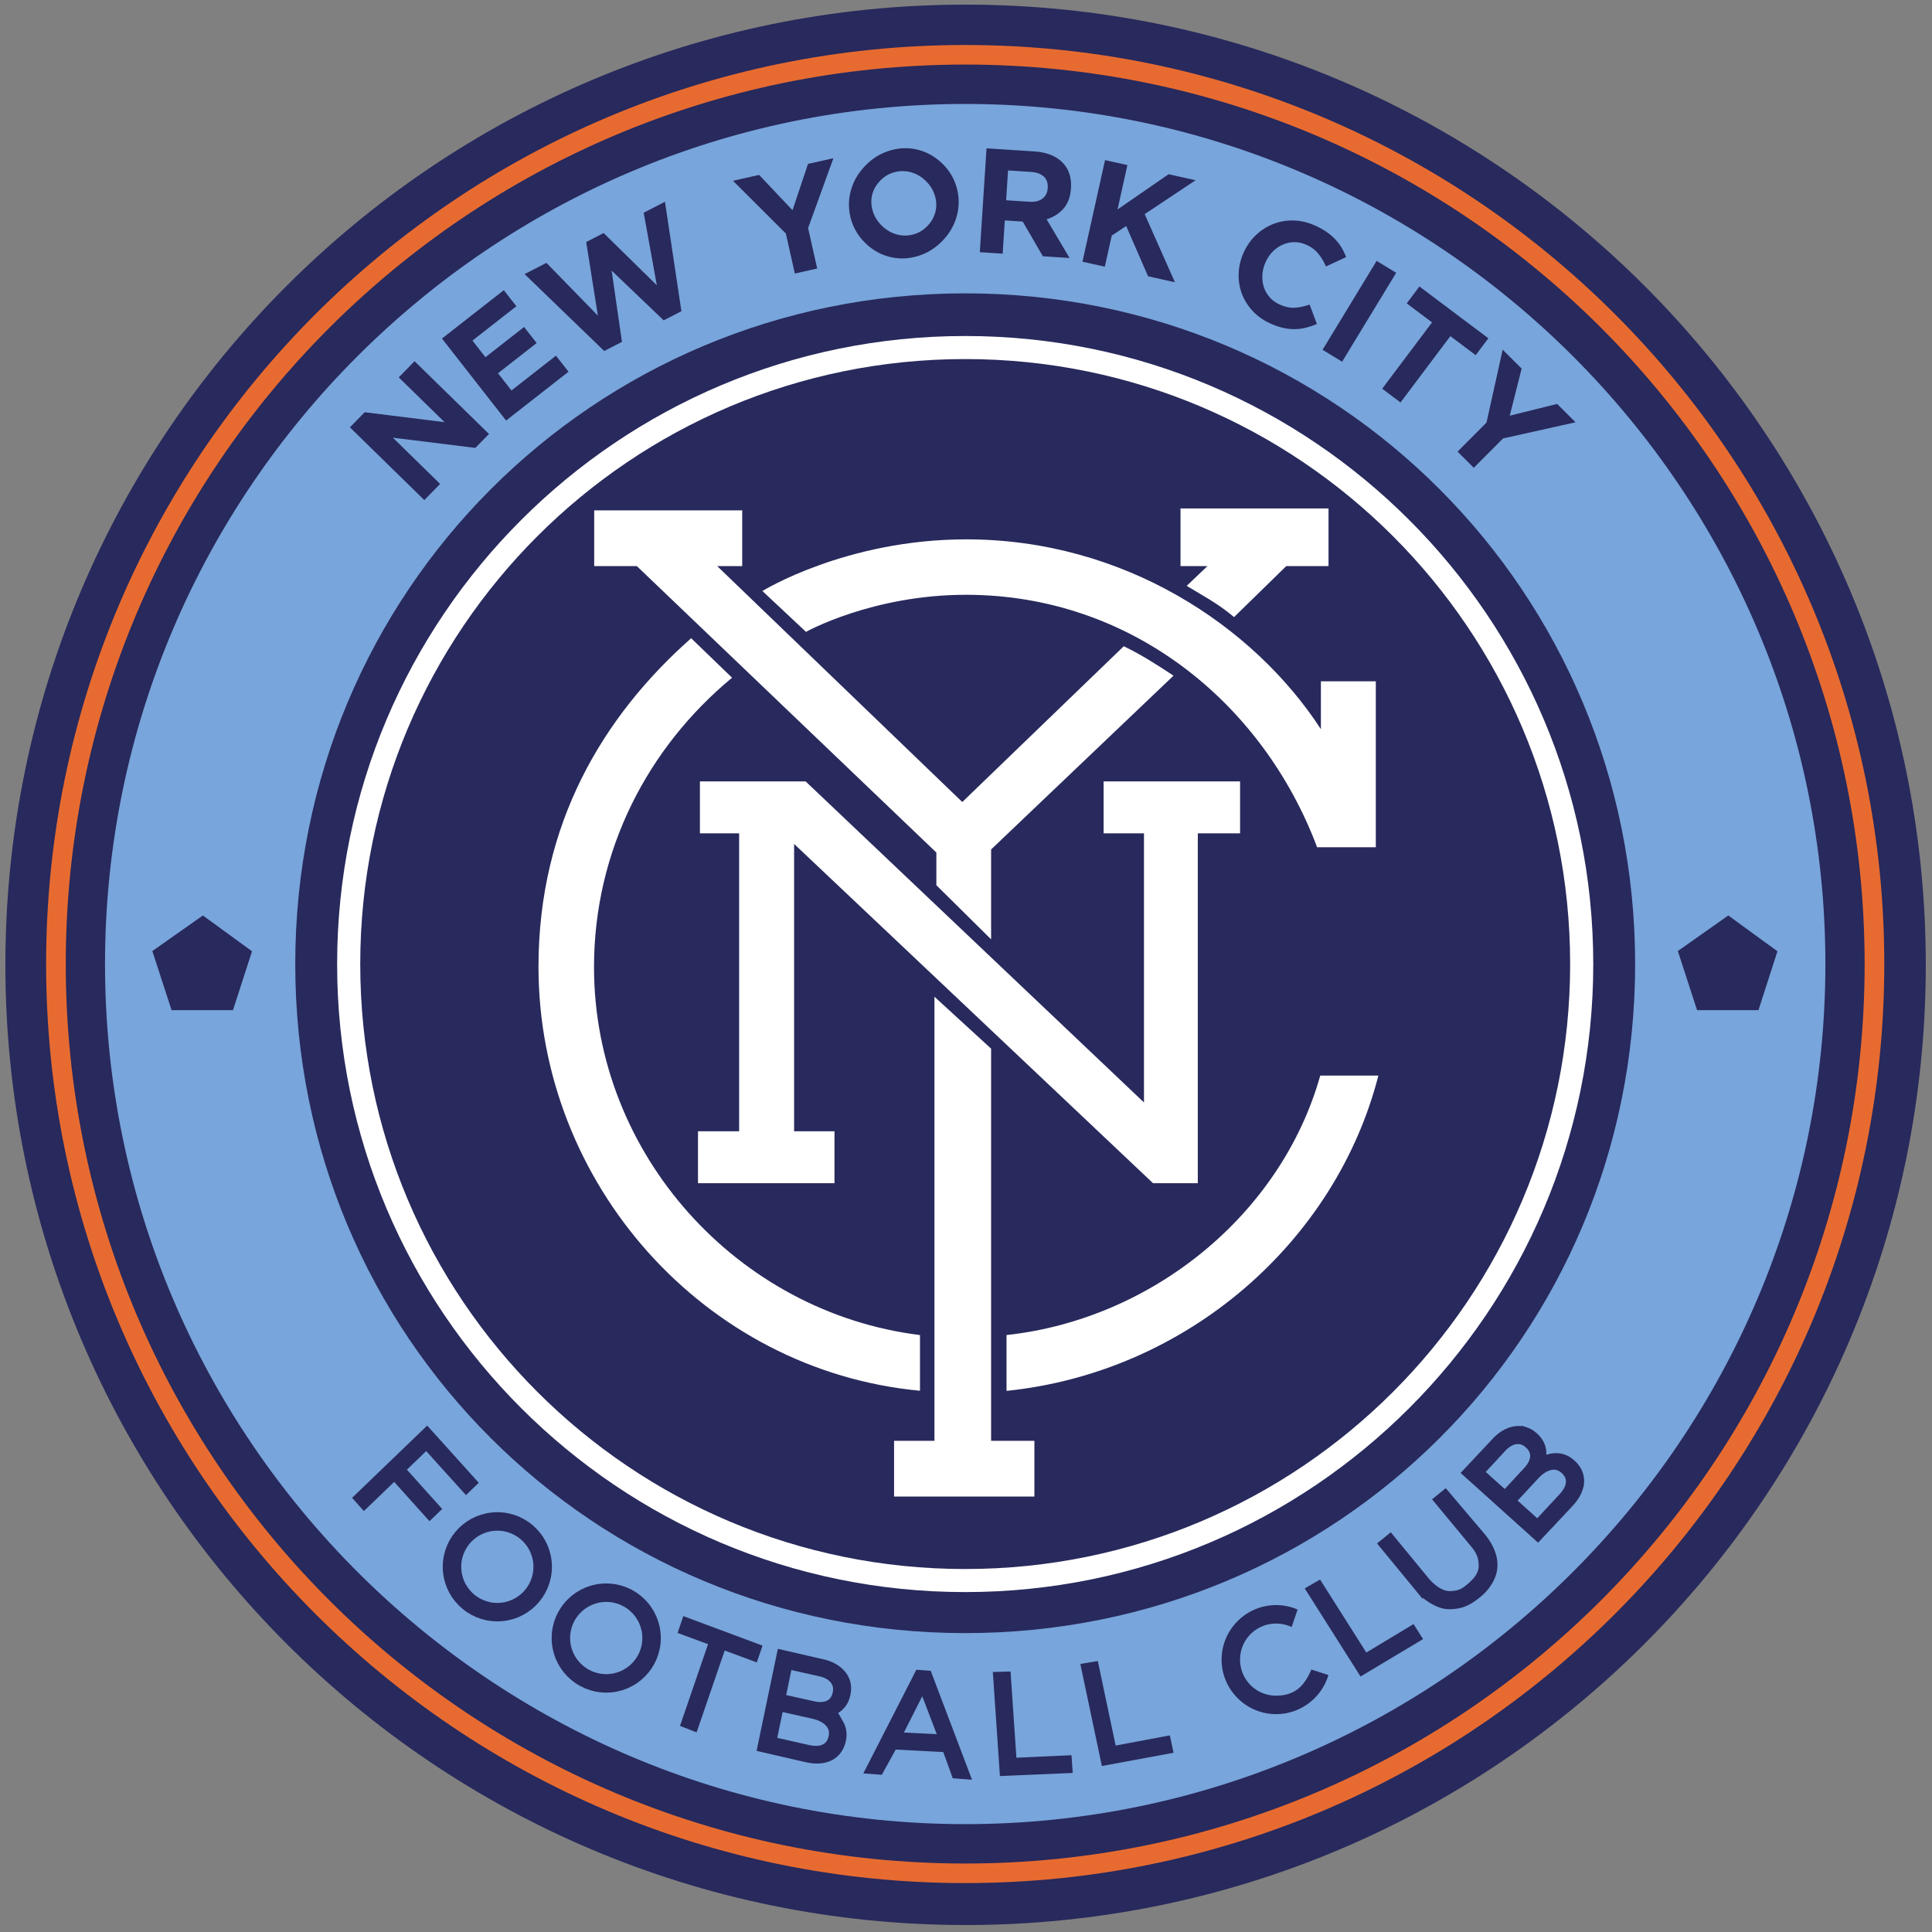 <svg xmlns="http://www.w3.org/2000/svg" width="200" height="200"><rect width="100%" height="100%" fill="#808080" stroke="none"/><path d="M500 422.362c0 193.3-156.7 350-350 350s-350-156.7-350-350 156.7-350 350-350 350 156.7 350 350" style="fill:#28295c;fill-opacity:1;fill-rule:evenodd;stroke:none" transform="matrix(.284 0 0 .284 57.357 -20.072)"/><path d="M208 177.653c-180.365 0-326.721 146.356-326.721 326.72s146.356 326.693 326.72 326.693S534.72 684.738 534.72 504.373 388.364 177.653 208 177.653m0 11.997c173.879 0 314.694 140.844 314.694 314.723S381.879 819.068 208 819.068s-314.695-140.815-314.695-314.695C-106.695 330.494 34.12 189.65 208 189.65" style="font-size:medium;font-style:normal;font-variant:normal;font-weight:400;font-stretch:normal;text-indent:0;text-align:start;text-decoration:none;line-height:normal;letter-spacing:normal;word-spacing:normal;text-transform:none;direction:ltr;block-progression:tb;writing-mode:lr-tb;text-anchor:start;baseline-shift:baseline;color:#000;fill:#fff;fill-opacity:1;stroke:none;stroke-width:13.096;marker:none;visibility:visible;display:inline;overflow:visible;font-family:Sans;-inkscape-font-specification:Sans" transform="matrix(.199 0 0 .199 58.525 -.57)"/><path d="M208 26.271c-263.986 0-478.108 214.123-478.108 478.108S-55.986 982.444 208 982.444s478.107-214.08 478.107-478.065S471.985 26.271 208 26.271m0 10.178c258.473 0 467.887 209.457 467.887 467.93S466.473 972.267 208 972.267s-467.888-209.415-467.888-467.888S-50.474 36.45 208 36.45" style="font-size:medium;font-style:normal;font-variant:normal;font-weight:400;font-stretch:normal;text-indent:0;text-align:start;text-decoration:none;line-height:normal;letter-spacing:normal;word-spacing:normal;text-transform:none;direction:ltr;block-progression:tb;writing-mode:lr-tb;text-anchor:start;baseline-shift:baseline;color:#000;fill:#e76b31;fill-opacity:1;stroke:none;stroke-width:7.548;marker:none;visibility:visible;display:inline;overflow:visible;font-family:Sans;-inkscape-font-specification:Sans" transform="matrix(.199 0 0 .199 58.525 -.57)"/><path d="M208 56.938c-246.534 0-447.469 200.903-447.469 447.437S-38.534 951.781 208 951.781 655.469 750.91 655.469 504.375 454.534 56.938 208 56.938m0 98.53c193.458 0 348.5 155.449 348.5 348.907S401.458 852.406 208 852.406s-348.5-154.573-348.5-348.031S14.542 155.469 208 155.469m-396.562 323.626L-163 497.719l-9.906 30.625h-31.938l-10-30.75zm793.53 0 25.563 18.625-9.875 30.625H588.72l-10-30.75z" style="font-size:medium;font-style:normal;font-variant:normal;font-weight:400;font-stretch:normal;text-indent:0;text-align:start;text-decoration:none;line-height:normal;letter-spacing:normal;word-spacing:normal;text-transform:none;direction:ltr;block-progression:tb;writing-mode:lr-tb;text-anchor:start;baseline-shift:baseline;color:#000;fill:#78a5db;fill-opacity:1;stroke:none;stroke-width:.1;marker:none;visibility:visible;display:inline;overflow:visible;font-family:Sans;-inkscape-font-specification:Sans" transform="matrix(.199 0 0 .199 58.525 -.57)"/><path d="M37.196 297.362H15v-29h77v29H79L206.481 420.07l84.001-81.033c8.73 4.19 17.322 9.62 25.885 15.31l-94.891 90.408v46.754L193 463.355v-16.993zM334 297.362h-14v-30h77v30h-22l-27.143 26.518c-8.214-6.987-16.428-11.264-24.643-16.25z" style="fill:#fff;stroke:none" transform="matrix(.199 0 0 .199 58.525 -.57)"/><path d="m102.5 310.309 22.679 21.25s34.494-19.286 83.214-19.286c85.98 0 154.5 56.403 182.678 131.34h30.536v-86.34h-28.571v24.91c-34.937-53.765-102.656-98.75-184.465-98.75-62.68 0-106.071 26.876-106.071 26.876" style="fill:#fff;stroke:none" transform="matrix(.199 0 0 .199 58.525 -.57)"/><path d="M140 591.362v27H69v-27h21.4v-155H70v-27h55l176 167v-140h-21v-27h71v27h-22v182h-23.286L119 441.877v149.485z" style="fill:#fff;stroke:none" transform="matrix(.199 0 0 .199 58.525 -.57)"/><path d="M184.48 697.357v28.978C72.085 715.775-13.974 618.463-13.974 505.8c0-74.408 33.483-130.31 79.42-170.938l21.276 20.551c-43.809 36.245-71.812 89.822-71.812 150.52 0 97.454 74.687 179.693 169.568 191.424M229.494 726.399v-29.042c75.97-8.247 142.925-62.861 163.203-134.982h30.241C400.882 648.542 323.675 716.7 229.494 726.4" style="fill:#fff;stroke:none" transform="matrix(.199 0 0 .199 58.525 -.57)"/><path d="M244 781.362h-73v-29h21v-231l29.476 27v204H244z" style="fill:#fff;stroke:none" transform="matrix(.199 0 0 .199 58.525 -.57)"/><path d="M-39.733 228.617-78.44 190.77l-8.219 8.405 23.832 23.303-41.564-5.168-7.678 7.852 38.707 37.847 8.217-8.403-24.606-24.06 42.936 5.314zM1.64 196.231l-6.525-8.345-23.15 18.103-7.003-8.955 20.102-15.72-6.526-8.346-20.103 15.72-6.764-8.65 22.844-17.865-6.528-8.347-32.164 25.153 33.349 42.644zM51.823 107.83l-11.068 5.705 6.826 37.72-27.657-27.157-9.073 4.676 6.07 38.283-26.76-27.448-11.343 5.846 41.407 39.997 9.212-4.747-5.365-37.082 27.086 25.888 9.212-4.748zM139.438 85.174l-13.206 2.967-8.06 24.086-17.368-18.37-13.58 3.052 27.487 27.43 4.68 20.826 11.62-2.612-4.731-21.05zM196.179 88.065l-.11-.108q-4.147-4.055-9.256-6.077-5.109-2.021-10.467-1.906-5.357.115-10.61 2.335t-9.633 6.698-6.506 9.807-2.067 10.742q.06 5.413 2.17 10.503 2.108 5.09 6.254 9.144l.11.109q4.147 4.054 9.256 6.075 5.108 2.022 10.466 1.906t10.61-2.334 9.633-6.698q4.38-4.479 6.506-9.807 2.129-5.329 2.067-10.742-.06-5.413-2.168-10.503-2.108-5.088-6.255-9.144m-8.594 9.011q2.487 2.433 3.834 5.425t1.518 6.135q.172 3.144-.997 6.22t-3.655 5.618q-2.541 2.599-5.59 3.78a16.5 16.5 0 0 1-6.25 1.137q-3.2-.045-6.25-1.35-3.048-1.305-5.538-3.74l-.11-.107q-2.488-2.433-3.835-5.427-1.345-2.993-1.518-6.135-.172-3.143.97-6.191 1.143-3.049 3.684-5.647 2.486-2.544 5.563-3.754t6.276-1.164q3.2.046 6.25 1.353 3.05 1.305 5.536 3.739zM262.29 137.07l-11.948-20.146q5.294-1.595 8.765-5.516 3.47-3.92 3.894-10.483l.01-.153q.545-8.412-4.515-13.467t-14.706-5.68l-24.693-1.597-3.495 54.023 11.884.768 1.118-17.286 9.338.604 10.458 18.035zm-11.368-36.307q-.225 3.474-2.714 5.406-2.488 1.933-6.885 1.648l-12.04-.779 1.004-15.513 11.806.763q4.399.285 6.744 2.375t2.095 5.947zM317.097 149.685l-15.738-35.424 26.498-17.641-14.043-3.12-26.572 18.338 5.132-23.101-11.625-2.583L269.007 139l11.626 2.582 3.59-16.154 7.523-4.985 11.384 26.138zM390.947 171.408l-3.775-10.09q-4.098 1.38-7.723 1.618-3.625.236-7.857-1.665-3.173-1.425-5.265-3.849-2.09-2.423-3.01-5.38-.918-2.955-.71-6.252.21-3.297 1.637-6.472l.063-.14q1.426-3.175 3.736-5.487 2.31-2.31 5.166-3.572a14.9 14.9 0 0 1 6.04-1.27q3.183-.012 6.287 1.383 3.74 1.68 6.072 4.508t4.053 6.74l10.494-4.867a32 32 0 0 0-2.273-4.751 24.7 24.7 0 0 0-3.226-4.333q-1.884-2.034-4.487-3.881t-6.061-3.401q-5.714-2.566-11.344-2.68-5.63-.113-10.584 1.858-4.955 1.971-8.936 5.736-3.98 3.766-6.356 9.055l-.064.142q-2.377 5.29-2.564 10.801-.189 5.513 1.661 10.455 1.85 4.941 5.618 9.008 3.767 4.067 9.2 6.507 3.599 1.617 6.76 2.317 3.162.7 6.118.63a25.7 25.7 0 0 0 5.731-.775q2.775-.704 5.599-1.893M404.076 191.021l28.127-46.255-10.175-6.187-28.127 46.255zM473.547 187.617l6.598-8.78-35.86-26.946-6.597 8.779 13.17 9.896-25.925 34.5 9.52 7.153 25.925-34.499zM525.509 222.542l-9.59-9.553-24.65 6.118 6.187-24.512-9.861-9.824-8.404 37.913-15.065 15.122 8.437 8.405 15.228-15.286z" style="font-size:40px;font-style:normal;font-variant:normal;font-weight:700;font-stretch:normal;line-height:125%;letter-spacing:0;word-spacing:0;fill:#28295c;fill-opacity:1;stroke:none;font-family:Gotham;-inkscape-font-specification:Gotham Bold" transform="matrix(.199 0 0 .199 58.525 -.57)"/><path d="m-47.824 774.11-24.15-26.79-36.187 34.828 3.46 3.894 15.767-15.175 18.366 20.444 3.723-3.584-18.366-20.443 12.924-12.438 20.69 22.895zM81.676 858.865l16.679 6.197 1.7-4.954-37.451-13.95-1.7 4.954 15.854 5.843-14.608 42.55 4.917 1.91zM134.327 868.107l-22.24-5.124-10.251 49.168 23.07 5.332c2.442.564 4.712.859 6.842.751q3.196-.16 5.697-1.346a11.1 11.1 0 0 0 4.18-3.425q1.679-2.24 2.338-5.4.527-2.528.17-4.687t-1.343-3.884a13.8 13.8 0 0 0-2.533-3.184 20.5 20.5 0 0 0-3.397-2.587 14 14 0 0 0 2.92-.932q1.444-.637 2.76-1.784t2.304-2.823q.989-1.674 1.501-4.132.586-2.81.038-5.35a11.4 11.4 0 0 0-2.136-4.598q-1.59-2.06-4.092-3.611t-5.828-2.384zm-5.401 21.707-16.42-3.667 3.53-16.927 16.804 3.763q4.796 1.2 6.9 4.019t1.329 6.539q-.909 4.356-4.256 5.882c-2.232 1.018-4.842 1.071-7.887.391zm-2.853 22.712-18.208-4.115 3.617-17.347 17.314 3.891c3.945.887 6.732 2.461 8.428 4.437q2.546 2.965 1.696 7.04-.879 4.214-4.304 5.795c-2.283 1.053-5.112 1.075-8.543.3zM188.638 873.91l-4.866-.361-25.619 50.082 5.325.394 7.245-13.111 27.3 1.438 4.935 13.665 5.59.414zm7.52 33.2-23.222-1.137 12.978-25.653zM280.656 919.234l33.334-6.165-1.082-5.125-28.198 5.293-9.29-44.017-5.135.872zM457.724 779.8l-4.04 3.284 19.057 22.993c3.51 4.235 4.373 7.354 4.373 11.516 0 4.248-2.896 7.744-6.126 10.526-3.445 2.968-5.927 4.434-11.117 4.434-3.906 0-8.42-2.896-12.025-6.987l-18.736-22.807-4.04 3.285 18.974 23.076a26.8 26.8 0 0 0 7.287 6.178c2.519 1.464 5.356 2.666 8.406 2.666 5.745 0 9.427-1.501 14.361-5.415 4.643-3.521 8.786-9.278 8.786-15.493.055-6.037-3.331-11.602-6.721-15.504zM227.924 924.69l33.869-1.452-.355-5.225-28.662 1.304-3.053-44.884-5.207.147zM414.309 872.275l29.085-17.414-2.803-4.425-24.577 14.804-24.07-38.006-4.508 2.61z" style="font-size:40px;font-style:normal;font-variant:normal;font-weight:400;font-stretch:normal;line-height:125%;letter-spacing:0;word-spacing:0;fill:#28295c;fill-opacity:1;stroke:#28295c;stroke-width:3.996;stroke-opacity:1;font-family:Gotham;-inkscape-font-specification:Gotham" transform="matrix(.199 0 0 .199 58.525 -.57)"/><path d="M-13.428 817.026c0 12.23-9.914 22.144-22.143 22.144s-22.144-9.914-22.144-22.144 9.914-22.143 22.144-22.143 22.143 9.914 22.143 22.143z" style="fill:none;stroke:#28295c;stroke-width:9.015;stroke-linecap:square;stroke-linejoin:round;stroke-miterlimit:4;stroke-opacity:1;stroke-dasharray:none;stroke-dashoffset:0" transform="matrix(.212 0 0 .212 59.025 -11.015)"/><path d="M-13.428 817.026c0 12.23-9.914 22.144-22.143 22.144s-22.144-9.914-22.144-22.144 9.914-22.143 22.144-22.143 22.143 9.914 22.143 22.143z" style="fill:none;stroke:#28295c;stroke-width:9.015;stroke-linecap:square;stroke-linejoin:round;stroke-miterlimit:4;stroke-opacity:1;stroke-dasharray:none;stroke-dashoffset:0" transform="matrix(.212 0 0 .212 70.298 -3.64)"/><path d="m484.18 752.322-15.615 16.643 37.337 33.594 16.213-17.257c1.716-1.826 3.113-3.64 4.092-5.535q1.47-2.844 1.703-5.601a11.1 11.1 0 0 0-.858-5.335q-1.092-2.579-3.49-4.737-1.921-1.728-3.967-2.505-2.045-.778-4.032-.793a13.8 13.8 0 0 0-4.026.587 20.5 20.5 0 0 0-3.945 1.635q.486-1.423.663-2.992t-.153-3.283-1.28-3.412q-.95-1.696-2.817-3.376-2.133-1.92-4.604-2.724a11.4 11.4 0 0 0-5.05-.467q-2.58.337-5.178 1.72-2.6 1.383-4.992 3.838zm16.045 15.587-11.43 12.346-12.853-11.565 11.705-12.63q3.45-3.54 6.944-3.942 3.495-.401 6.32 2.141 3.307 2.976 2.944 6.637c-.243 2.441-1.511 4.724-3.63 7.013zm18.194 13.891-12.716 13.667-13.173-11.852 12.073-13.007c2.75-2.963 5.513-4.58 8.074-5.052q3.843-.708 6.937 2.075 3.2 2.88 2.843 6.635c-.238 2.504-1.642 4.96-4.038 7.534z" style="font-size:40px;font-style:normal;font-variant:normal;font-weight:400;font-stretch:normal;line-height:125%;letter-spacing:0;word-spacing:0;fill:#28295c;fill-opacity:1;stroke:#28295c;stroke-width:3.996;stroke-opacity:1;font-family:Gotham;-inkscape-font-specification:Gotham" transform="matrix(.199 0 0 .199 58.525 -.57)"/><path d="M388.075 871.36c-3.331 7.752-7.917 13.587-18.333 13.587a18.673 18.673 0 0 1-18.75-18.75 18.673 18.673 0 0 1 18.75-18.75c2.9 0 5.638.646 8.08 1.803l3.088-9.108a28.1 28.1 0 0 0-11.168-2.303c-15.604 0-28.358 12.754-28.358 28.358s12.754 28.358 28.358 28.358c12.824 0 23.723-8.614 27.2-20.345" style="font-size:medium;font-style:normal;font-variant:normal;font-weight:400;font-stretch:normal;text-indent:0;text-align:start;text-decoration:none;line-height:normal;letter-spacing:normal;word-spacing:normal;text-transform:none;direction:ltr;block-progression:tb;writing-mode:lr-tb;text-anchor:start;baseline-shift:baseline;color:#000;fill:#28295c;fill-opacity:1;stroke:none;stroke-width:9.024;marker:none;visibility:visible;display:inline;overflow:visible;font-family:Sans;-inkscape-font-specification:Sans" transform="matrix(.199 0 0 .199 58.525 -.57)"/></svg>